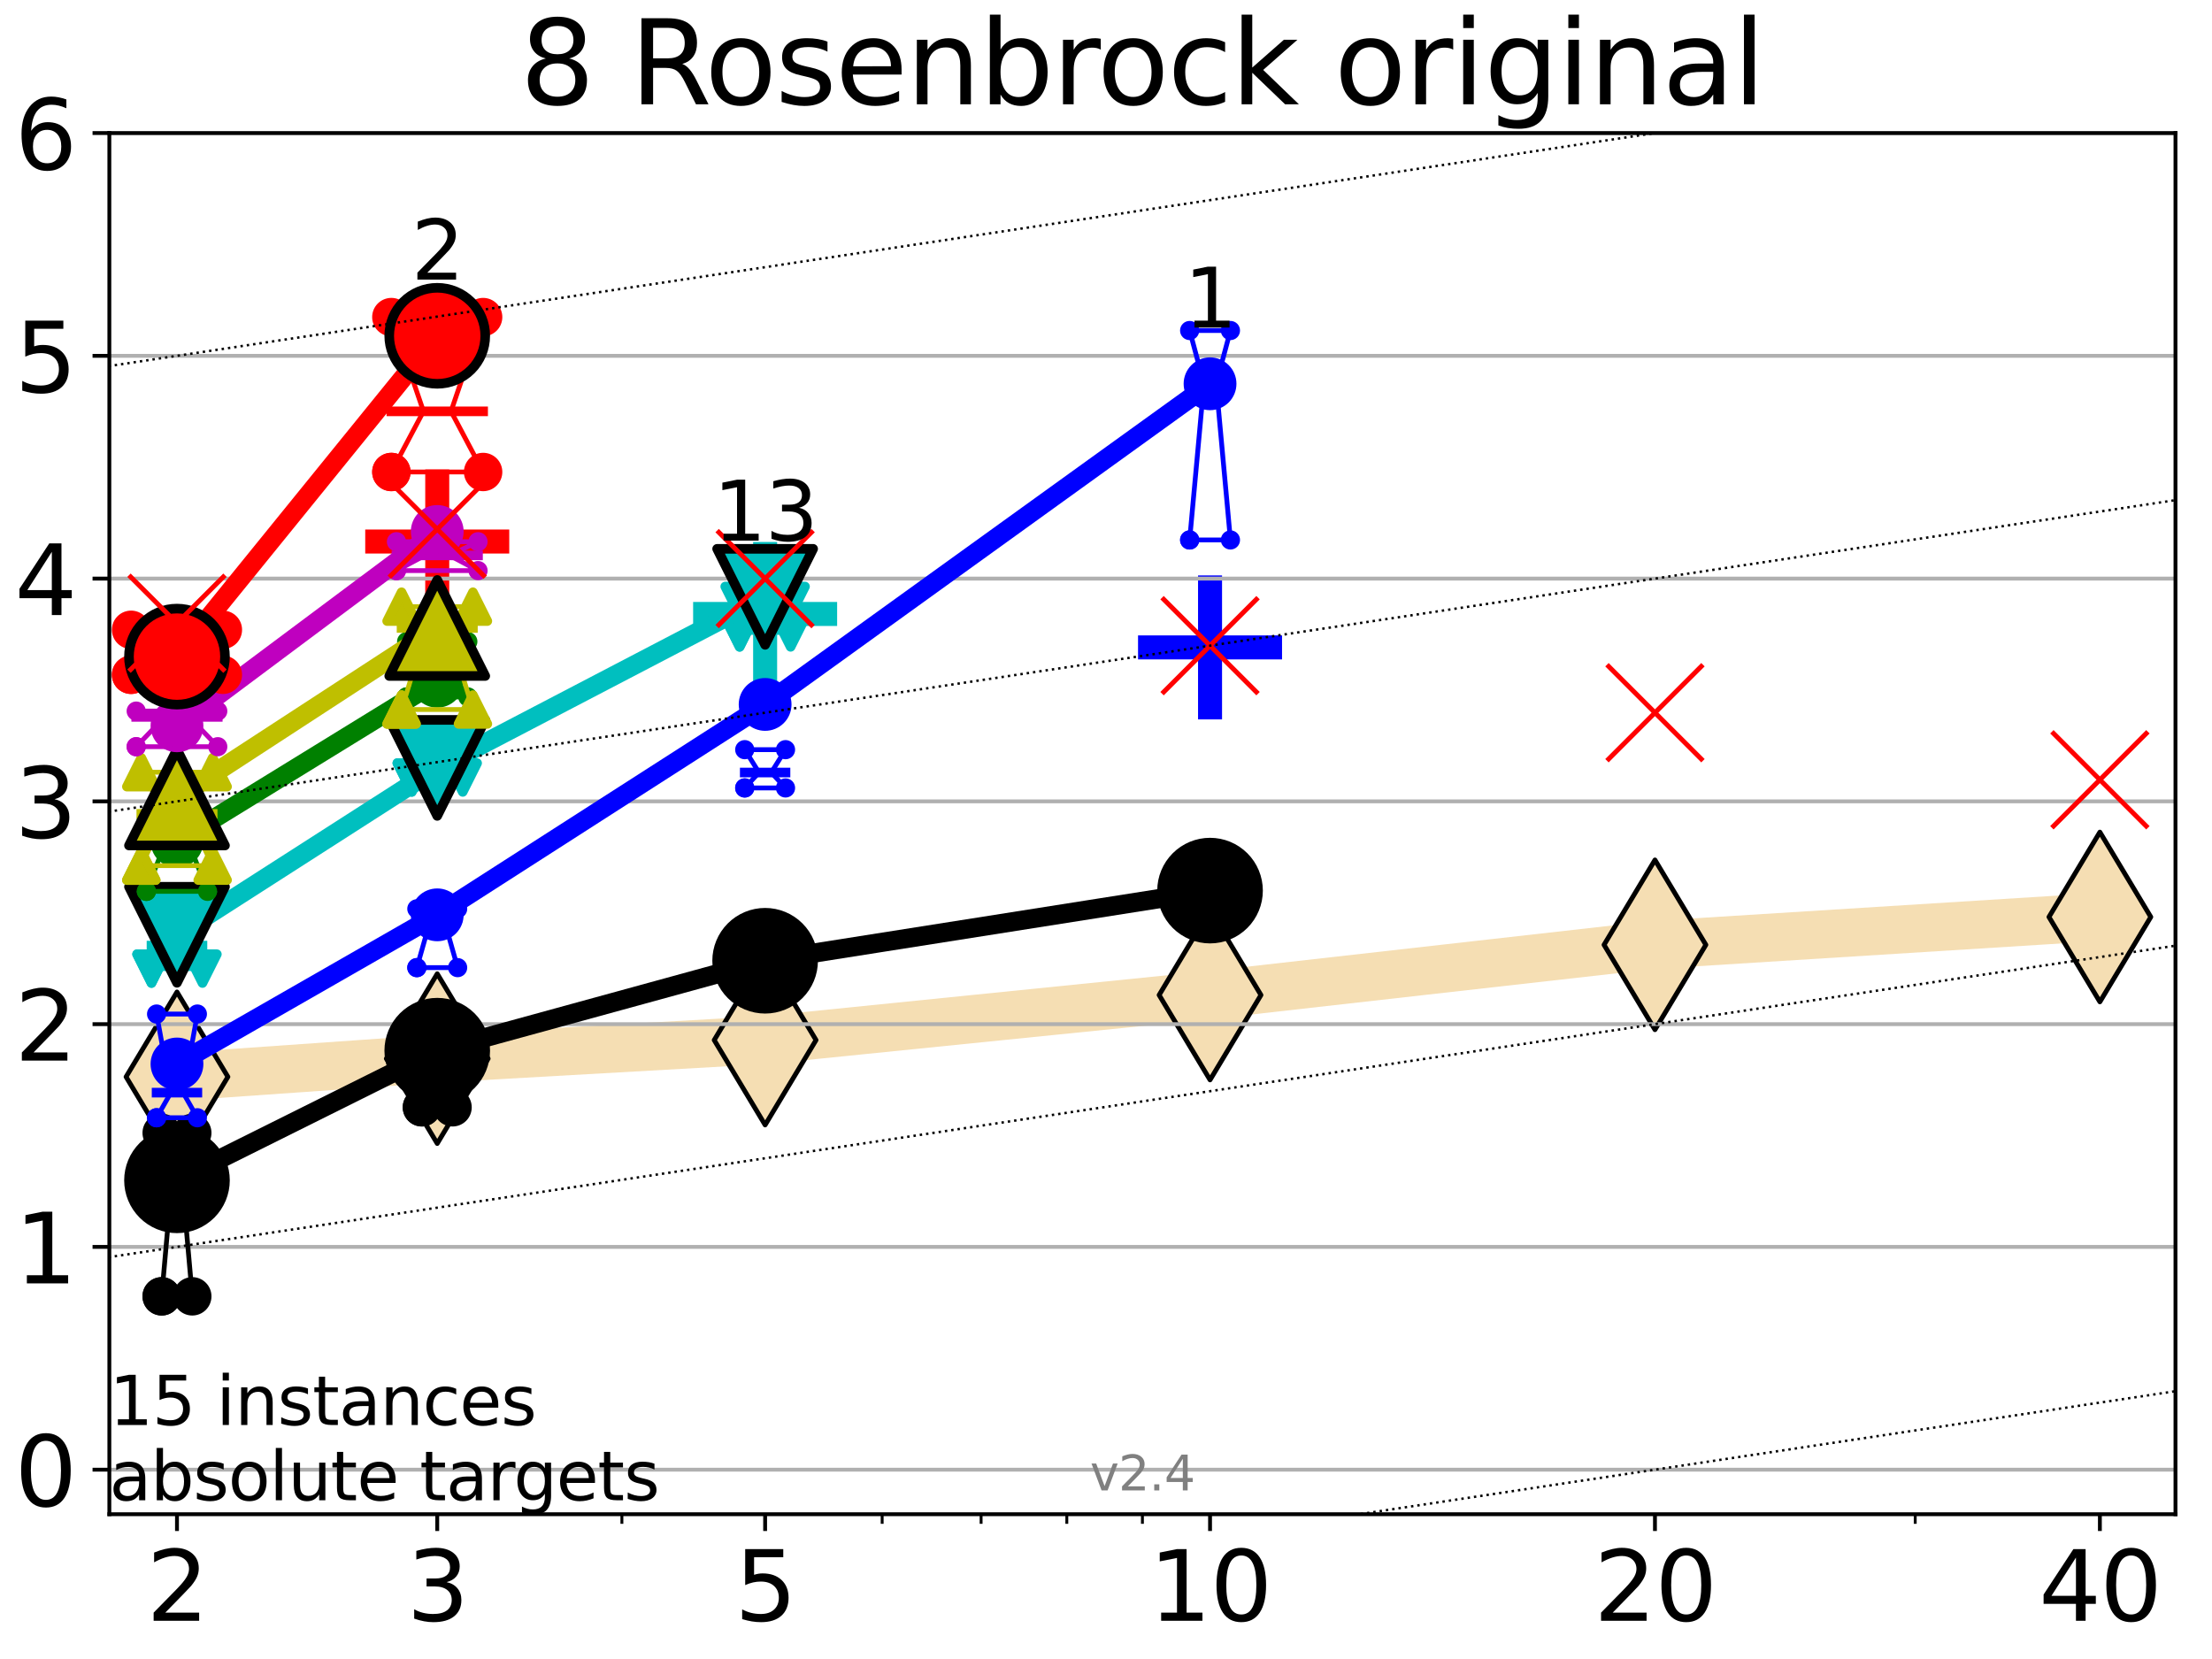 <?xml version="1.0" encoding="utf-8" standalone="no"?>
<!DOCTYPE svg PUBLIC "-//W3C//DTD SVG 1.1//EN"
  "http://www.w3.org/Graphics/SVG/1.1/DTD/svg11.dtd">
<svg height="345.6pt" version="1.1" viewBox="0 0 460.8 345.6" width="460.8pt" xmlns="http://www.w3.org/2000/svg" xmlns:xlink="http://www.w3.org/1999/xlink">
 <defs>
  <style type="text/css">*{stroke-linecap:butt;stroke-linejoin:round;}</style>
 </defs>
 <g id="figure_1">
  <g id="patch_1">
   <path d="M 0 345.6 
L 460.8 345.6 
L 460.8 0 
L 0 0 
z
" style="fill:#ffffff;"/>
  </g>
  <g id="axes_1">
   <g id="patch_2">
    <path d="M 22.78 315.44 
L 453.192 315.44 
L 453.192 27.72 
L 22.78 27.72 
z
" style="fill:#ffffff;"/>
   </g>
   <g id="line2d_1">
    <path clip-path="url(#pd2fb4a65fc)" d="M 36.868 224.324 
L 91.085 220.534 
L 159.39 216.669 
L 252.074 207.283 
L 344.758 196.824 
L 437.443 191.024 
" style="fill:none;stroke:#f5deb3;stroke-linecap:square;stroke-width:10;"/>
    <defs>
     <path d="M 0 17.678 
L 10.607 0 
L 0 -17.678 
L -10.607 0 
z
" id="mb822dbb77c" style="stroke:#000000;stroke-linejoin:miter;"/>
    </defs>
    <g clip-path="url(#pd2fb4a65fc)">
     <use style="fill:#f5deb3;stroke:#000000;stroke-linejoin:miter;" x="36.868" xlink:href="#mb822dbb77c" y="224.324"/>
     <use style="fill:#f5deb3;stroke:#000000;stroke-linejoin:miter;" x="91.085" xlink:href="#mb822dbb77c" y="220.534"/>
     <use style="fill:#f5deb3;stroke:#000000;stroke-linejoin:miter;" x="159.39" xlink:href="#mb822dbb77c" y="216.669"/>
     <use style="fill:#f5deb3;stroke:#000000;stroke-linejoin:miter;" x="252.074" xlink:href="#mb822dbb77c" y="207.283"/>
     <use style="fill:#f5deb3;stroke:#000000;stroke-linejoin:miter;" x="344.758" xlink:href="#mb822dbb77c" y="196.824"/>
     <use style="fill:#f5deb3;stroke:#000000;stroke-linejoin:miter;" x="437.443" xlink:href="#mb822dbb77c" y="191.024"/>
    </g>
   </g>
   <g id="line2d_2">
    <defs>
     <path d="M -15 0 
L 15 0 
M 0 15 
L 0 -15 
" id="md99da7f258" style="stroke:#00bfbf;stroke-width:5;"/>
    </defs>
    <g clip-path="url(#pd2fb4a65fc)">
     <use style="fill:#00bfbf;stroke:#00bfbf;stroke-width:5;" x="159.39" xlink:href="#md99da7f258" y="127.904"/>
    </g>
   </g>
   <g id="line2d_3">
    <defs>
     <path d="M -15 0 
L 15 0 
M 0 15 
L 0 -15 
" id="mfc3343f3e1" style="stroke:#0000ff;stroke-width:5;"/>
    </defs>
    <g clip-path="url(#pd2fb4a65fc)">
     <use style="fill:#0000ff;stroke:#0000ff;stroke-width:5;" x="252.074" xlink:href="#mfc3343f3e1" y="134.869"/>
    </g>
   </g>
   <g id="line2d_4">
    <defs>
     <path d="M -15 0 
L 15 0 
M 0 15 
L 0 -15 
" id="m22fe24ad8c" style="stroke:#ff0000;stroke-width:5;"/>
    </defs>
    <g clip-path="url(#pd2fb4a65fc)">
     <use style="fill:#ff0000;stroke:#ff0000;stroke-width:5;" x="91.085" xlink:href="#m22fe24ad8c" y="112.805"/>
    </g>
   </g>
   <g id="matplotlib.axis_1">
    <g id="xtick_1">
     <g id="line2d_5">
      <defs>
       <path d="M 0 0 
L 0 3.5 
" id="m2115344398" style="stroke:#000000;stroke-width:0.8;"/>
      </defs>
      <g>
       <use style="stroke:#000000;stroke-width:0.8;" x="36.868" xlink:href="#m2115344398" y="315.44"/>
      </g>
     </g>
     <g id="text_1">
      <!-- 2 -->
      <g transform="translate(30.506 337.637)scale(0.2 -0.2)">
       <defs>
        <path d="M 1228 531 
L 3431 531 
L 3431 0 
L 469 0 
L 469 531 
Q 828 903 1448 1529 
Q 2069 2156 2228 2338 
Q 2531 2678 2651 2914 
Q 2772 3150 2772 3378 
Q 2772 3750 2511 3984 
Q 2250 4219 1831 4219 
Q 1534 4219 1204 4116 
Q 875 4013 500 3803 
L 500 4441 
Q 881 4594 1212 4672 
Q 1544 4750 1819 4750 
Q 2544 4750 2975 4387 
Q 3406 4025 3406 3419 
Q 3406 3131 3298 2873 
Q 3191 2616 2906 2266 
Q 2828 2175 2409 1742 
Q 1991 1309 1228 531 
z
" id="DejaVuSans-32" transform="scale(0.016)"/>
       </defs>
       <use xlink:href="#DejaVuSans-32"/>
      </g>
     </g>
    </g>
    <g id="xtick_2">
     <g id="line2d_6">
      <g>
       <use style="stroke:#000000;stroke-width:0.8;" x="91.085" xlink:href="#m2115344398" y="315.44"/>
      </g>
     </g>
     <g id="text_2">
      <!-- 3 -->
      <g transform="translate(84.723 337.637)scale(0.2 -0.2)">
       <defs>
        <path d="M 2597 2516 
Q 3050 2419 3304 2112 
Q 3559 1806 3559 1356 
Q 3559 666 3084 287 
Q 2609 -91 1734 -91 
Q 1441 -91 1130 -33 
Q 819 25 488 141 
L 488 750 
Q 750 597 1062 519 
Q 1375 441 1716 441 
Q 2309 441 2620 675 
Q 2931 909 2931 1356 
Q 2931 1769 2642 2001 
Q 2353 2234 1838 2234 
L 1294 2234 
L 1294 2753 
L 1863 2753 
Q 2328 2753 2575 2939 
Q 2822 3125 2822 3475 
Q 2822 3834 2567 4026 
Q 2313 4219 1838 4219 
Q 1578 4219 1281 4162 
Q 984 4106 628 3988 
L 628 4550 
Q 988 4650 1302 4700 
Q 1616 4750 1894 4750 
Q 2613 4750 3031 4423 
Q 3450 4097 3450 3541 
Q 3450 3153 3228 2886 
Q 3006 2619 2597 2516 
z
" id="DejaVuSans-33" transform="scale(0.016)"/>
       </defs>
       <use xlink:href="#DejaVuSans-33"/>
      </g>
     </g>
    </g>
    <g id="xtick_3">
     <g id="line2d_7">
      <g>
       <use style="stroke:#000000;stroke-width:0.8;" x="159.39" xlink:href="#m2115344398" y="315.44"/>
      </g>
     </g>
     <g id="text_3">
      <!-- 5 -->
      <g transform="translate(153.028 337.637)scale(0.2 -0.2)">
       <defs>
        <path d="M 691 4666 
L 3169 4666 
L 3169 4134 
L 1269 4134 
L 1269 2991 
Q 1406 3038 1543 3061 
Q 1681 3084 1819 3084 
Q 2600 3084 3056 2656 
Q 3513 2228 3513 1497 
Q 3513 744 3044 326 
Q 2575 -91 1722 -91 
Q 1428 -91 1123 -41 
Q 819 9 494 109 
L 494 744 
Q 775 591 1075 516 
Q 1375 441 1709 441 
Q 2250 441 2565 725 
Q 2881 1009 2881 1497 
Q 2881 1984 2565 2268 
Q 2250 2553 1709 2553 
Q 1456 2553 1204 2497 
Q 953 2441 691 2322 
L 691 4666 
z
" id="DejaVuSans-35" transform="scale(0.016)"/>
       </defs>
       <use xlink:href="#DejaVuSans-35"/>
      </g>
     </g>
    </g>
    <g id="xtick_4">
     <g id="line2d_8">
      <g>
       <use style="stroke:#000000;stroke-width:0.8;" x="252.074" xlink:href="#m2115344398" y="315.44"/>
      </g>
     </g>
     <g id="text_4">
      <!-- 10 -->
      <g transform="translate(239.349 337.637)scale(0.2 -0.2)">
       <defs>
        <path d="M 794 531 
L 1825 531 
L 1825 4091 
L 703 3866 
L 703 4441 
L 1819 4666 
L 2450 4666 
L 2450 531 
L 3481 531 
L 3481 0 
L 794 0 
L 794 531 
z
" id="DejaVuSans-31" transform="scale(0.016)"/>
        <path d="M 2034 4250 
Q 1547 4250 1301 3770 
Q 1056 3291 1056 2328 
Q 1056 1369 1301 889 
Q 1547 409 2034 409 
Q 2525 409 2770 889 
Q 3016 1369 3016 2328 
Q 3016 3291 2770 3770 
Q 2525 4250 2034 4250 
z
M 2034 4750 
Q 2819 4750 3233 4129 
Q 3647 3509 3647 2328 
Q 3647 1150 3233 529 
Q 2819 -91 2034 -91 
Q 1250 -91 836 529 
Q 422 1150 422 2328 
Q 422 3509 836 4129 
Q 1250 4750 2034 4750 
z
" id="DejaVuSans-30" transform="scale(0.016)"/>
       </defs>
       <use xlink:href="#DejaVuSans-31"/>
       <use x="63.623" xlink:href="#DejaVuSans-30"/>
      </g>
     </g>
    </g>
    <g id="xtick_5">
     <g id="line2d_9">
      <g>
       <use style="stroke:#000000;stroke-width:0.8;" x="344.758" xlink:href="#m2115344398" y="315.44"/>
      </g>
     </g>
     <g id="text_5">
      <!-- 20 -->
      <g transform="translate(332.033 337.637)scale(0.2 -0.2)">
       <use xlink:href="#DejaVuSans-32"/>
       <use x="63.623" xlink:href="#DejaVuSans-30"/>
      </g>
     </g>
    </g>
    <g id="xtick_6">
     <g id="line2d_10">
      <g>
       <use style="stroke:#000000;stroke-width:0.8;" x="437.443" xlink:href="#m2115344398" y="315.44"/>
      </g>
     </g>
     <g id="text_6">
      <!-- 40 -->
      <g transform="translate(424.718 337.637)scale(0.2 -0.2)">
       <defs>
        <path d="M 2419 4116 
L 825 1625 
L 2419 1625 
L 2419 4116 
z
M 2253 4666 
L 3047 4666 
L 3047 1625 
L 3713 1625 
L 3713 1100 
L 3047 1100 
L 3047 0 
L 2419 0 
L 2419 1100 
L 313 1100 
L 313 1709 
L 2253 4666 
z
" id="DejaVuSans-34" transform="scale(0.016)"/>
       </defs>
       <use xlink:href="#DejaVuSans-34"/>
       <use x="63.623" xlink:href="#DejaVuSans-30"/>
      </g>
     </g>
    </g>
    <g id="xtick_7">
     <g id="line2d_11">
      <defs>
       <path d="M 0 0 
L 0 2 
" id="ma4e08acc2f" style="stroke:#000000;stroke-width:0.6;"/>
      </defs>
      <g>
       <use style="stroke:#000000;stroke-width:0.6;" x="129.552" xlink:href="#ma4e08acc2f" y="315.44"/>
      </g>
     </g>
    </g>
    <g id="xtick_8">
     <g id="line2d_12">
      <g>
       <use style="stroke:#000000;stroke-width:0.6;" x="183.769" xlink:href="#ma4e08acc2f" y="315.44"/>
      </g>
     </g>
    </g>
    <g id="xtick_9">
     <g id="line2d_13">
      <g>
       <use style="stroke:#000000;stroke-width:0.6;" x="204.381" xlink:href="#ma4e08acc2f" y="315.44"/>
      </g>
     </g>
    </g>
    <g id="xtick_10">
     <g id="line2d_14">
      <g>
       <use style="stroke:#000000;stroke-width:0.6;" x="222.237" xlink:href="#ma4e08acc2f" y="315.44"/>
      </g>
     </g>
    </g>
    <g id="xtick_11">
     <g id="line2d_15">
      <g>
       <use style="stroke:#000000;stroke-width:0.6;" x="237.986" xlink:href="#ma4e08acc2f" y="315.44"/>
      </g>
     </g>
    </g>
    <g id="xtick_12">
     <g id="line2d_16">
      <g>
       <use style="stroke:#000000;stroke-width:0.6;" x="398.975" xlink:href="#ma4e08acc2f" y="315.44"/>
      </g>
     </g>
    </g>
   </g>
   <g id="matplotlib.axis_2">
    <g id="ytick_1">
     <g id="line2d_17">
      <path clip-path="url(#pd2fb4a65fc)" d="M 22.78 306.159 
L 453.192 306.159 
" style="fill:none;stroke:#b0b0b0;stroke-linecap:square;stroke-width:0.8;"/>
     </g>
     <g id="line2d_18">
      <defs>
       <path d="M 0 0 
L -3.5 0 
" id="m150a3cc8c4" style="stroke:#000000;stroke-width:0.8;"/>
      </defs>
      <g>
       <use style="stroke:#000000;stroke-width:0.8;" x="22.78" xlink:href="#m150a3cc8c4" y="306.159"/>
      </g>
     </g>
     <g id="text_7">
      <!-- 0 -->
      <g transform="translate(3.055 313.757)scale(0.2 -0.2)">
       <use xlink:href="#DejaVuSans-30"/>
      </g>
     </g>
    </g>
    <g id="ytick_2">
     <g id="line2d_19">
      <path clip-path="url(#pd2fb4a65fc)" d="M 22.78 259.752 
L 453.192 259.752 
" style="fill:none;stroke:#b0b0b0;stroke-linecap:square;stroke-width:0.8;"/>
     </g>
     <g id="line2d_20">
      <g>
       <use style="stroke:#000000;stroke-width:0.8;" x="22.78" xlink:href="#m150a3cc8c4" y="259.752"/>
      </g>
     </g>
     <g id="text_8">
      <!-- 1 -->
      <g transform="translate(3.055 267.351)scale(0.2 -0.2)">
       <use xlink:href="#DejaVuSans-31"/>
      </g>
     </g>
    </g>
    <g id="ytick_3">
     <g id="line2d_21">
      <path clip-path="url(#pd2fb4a65fc)" d="M 22.78 213.346 
L 453.192 213.346 
" style="fill:none;stroke:#b0b0b0;stroke-linecap:square;stroke-width:0.8;"/>
     </g>
     <g id="line2d_22">
      <g>
       <use style="stroke:#000000;stroke-width:0.8;" x="22.78" xlink:href="#m150a3cc8c4" y="213.346"/>
      </g>
     </g>
     <g id="text_9">
      <!-- 2 -->
      <g transform="translate(3.055 220.944)scale(0.2 -0.2)">
       <use xlink:href="#DejaVuSans-32"/>
      </g>
     </g>
    </g>
    <g id="ytick_4">
     <g id="line2d_23">
      <path clip-path="url(#pd2fb4a65fc)" d="M 22.78 166.939 
L 453.192 166.939 
" style="fill:none;stroke:#b0b0b0;stroke-linecap:square;stroke-width:0.8;"/>
     </g>
     <g id="line2d_24">
      <g>
       <use style="stroke:#000000;stroke-width:0.8;" x="22.78" xlink:href="#m150a3cc8c4" y="166.939"/>
      </g>
     </g>
     <g id="text_10">
      <!-- 3 -->
      <g transform="translate(3.055 174.538)scale(0.2 -0.2)">
       <use xlink:href="#DejaVuSans-33"/>
      </g>
     </g>
    </g>
    <g id="ytick_5">
     <g id="line2d_25">
      <path clip-path="url(#pd2fb4a65fc)" d="M 22.78 120.533 
L 453.192 120.533 
" style="fill:none;stroke:#b0b0b0;stroke-linecap:square;stroke-width:0.8;"/>
     </g>
     <g id="line2d_26">
      <g>
       <use style="stroke:#000000;stroke-width:0.8;" x="22.78" xlink:href="#m150a3cc8c4" y="120.533"/>
      </g>
     </g>
     <g id="text_11">
      <!-- 4 -->
      <g transform="translate(3.055 128.131)scale(0.2 -0.2)">
       <use xlink:href="#DejaVuSans-34"/>
      </g>
     </g>
    </g>
    <g id="ytick_6">
     <g id="line2d_27">
      <path clip-path="url(#pd2fb4a65fc)" d="M 22.78 74.126 
L 453.192 74.126 
" style="fill:none;stroke:#b0b0b0;stroke-linecap:square;stroke-width:0.8;"/>
     </g>
     <g id="line2d_28">
      <g>
       <use style="stroke:#000000;stroke-width:0.8;" x="22.78" xlink:href="#m150a3cc8c4" y="74.126"/>
      </g>
     </g>
     <g id="text_12">
      <!-- 5 -->
      <g transform="translate(3.055 81.725)scale(0.2 -0.2)">
       <use xlink:href="#DejaVuSans-35"/>
      </g>
     </g>
    </g>
    <g id="ytick_7">
     <g id="line2d_29">
      <path clip-path="url(#pd2fb4a65fc)" d="M 22.78 27.72 
L 453.192 27.72 
" style="fill:none;stroke:#b0b0b0;stroke-linecap:square;stroke-width:0.8;"/>
     </g>
     <g id="line2d_30">
      <g>
       <use style="stroke:#000000;stroke-width:0.8;" x="22.78" xlink:href="#m150a3cc8c4" y="27.72"/>
      </g>
     </g>
     <g id="text_13">
      <!-- 6 -->
      <g transform="translate(3.055 35.318)scale(0.2 -0.2)">
       <defs>
        <path d="M 2113 2584 
Q 1688 2584 1439 2293 
Q 1191 2003 1191 1497 
Q 1191 994 1439 701 
Q 1688 409 2113 409 
Q 2538 409 2786 701 
Q 3034 994 3034 1497 
Q 3034 2003 2786 2293 
Q 2538 2584 2113 2584 
z
M 3366 4563 
L 3366 3988 
Q 3128 4100 2886 4159 
Q 2644 4219 2406 4219 
Q 1781 4219 1451 3797 
Q 1122 3375 1075 2522 
Q 1259 2794 1537 2939 
Q 1816 3084 2150 3084 
Q 2853 3084 3261 2657 
Q 3669 2231 3669 1497 
Q 3669 778 3244 343 
Q 2819 -91 2113 -91 
Q 1303 -91 875 529 
Q 447 1150 447 2328 
Q 447 3434 972 4092 
Q 1497 4750 2381 4750 
Q 2619 4750 2861 4703 
Q 3103 4656 3366 4563 
z
" id="DejaVuSans-36" transform="scale(0.016)"/>
       </defs>
       <use xlink:href="#DejaVuSans-36"/>
      </g>
     </g>
    </g>
   </g>
   <g id="line2d_31">
    <path clip-path="url(#pd2fb4a65fc)" d="M 33.682 270.047 
L 35.912 244.799 
L 33.682 235.998 
L 40.054 235.998 
L 37.824 244.799 
L 40.054 270.047 
L 33.682 270.047 
" style="fill:none;stroke:#000000;stroke-linecap:square;"/>
   </g>
   <g id="line2d_32">
    <path clip-path="url(#pd2fb4a65fc)" d="M 33.682 270.047 
L 40.054 270.047 
L 40.054 235.998 
L 33.682 235.998 
L 33.682 270.047 
" style="fill:none;"/>
    <defs>
     <path d="M 0 3 
C 0.796 3 1.559 2.684 2.121 2.121 
C 2.684 1.559 3 0.796 3 0 
C 3 -0.796 2.684 -1.559 2.121 -2.121 
C 1.559 -2.684 0.796 -3 0 -3 
C -0.796 -3 -1.559 -2.684 -2.121 -2.121 
C -2.684 -1.559 -3 -0.796 -3 0 
C -3 0.796 -2.684 1.559 -2.121 2.121 
C -1.559 2.684 -0.796 3 0 3 
z
" id="m7c1fa0bf30" style="stroke:#000000;stroke-width:2;"/>
    </defs>
    <g clip-path="url(#pd2fb4a65fc)">
     <use style="stroke:#000000;stroke-width:2;" x="33.682" xlink:href="#m7c1fa0bf30" y="270.047"/>
     <use style="stroke:#000000;stroke-width:2;" x="40.054" xlink:href="#m7c1fa0bf30" y="270.047"/>
     <use style="stroke:#000000;stroke-width:2;" x="40.054" xlink:href="#m7c1fa0bf30" y="235.998"/>
     <use style="stroke:#000000;stroke-width:2;" x="33.682" xlink:href="#m7c1fa0bf30" y="235.998"/>
     <use style="stroke:#000000;stroke-width:2;" x="33.682" xlink:href="#m7c1fa0bf30" y="270.047"/>
    </g>
   </g>
   <g id="line2d_33">
    <path clip-path="url(#pd2fb4a65fc)" d="M 33.682 244.799 
L 40.054 244.799 
" style="fill:none;stroke:#000000;stroke-linecap:square;stroke-width:2;"/>
   </g>
   <g id="line2d_34">
    <path clip-path="url(#pd2fb4a65fc)" d="M 87.899 230.67 
L 90.129 221.317 
L 87.899 215.469 
L 94.271 215.469 
L 92.041 221.317 
L 94.271 230.67 
L 87.899 230.67 
" style="fill:none;stroke:#000000;stroke-linecap:square;"/>
   </g>
   <g id="line2d_35">
    <path clip-path="url(#pd2fb4a65fc)" d="M 87.899 230.67 
L 94.271 230.67 
L 94.271 215.469 
L 87.899 215.469 
L 87.899 230.67 
" style="fill:none;"/>
    <g clip-path="url(#pd2fb4a65fc)">
     <use style="stroke:#000000;stroke-width:2;" x="87.899" xlink:href="#m7c1fa0bf30" y="230.67"/>
     <use style="stroke:#000000;stroke-width:2;" x="94.271" xlink:href="#m7c1fa0bf30" y="230.67"/>
     <use style="stroke:#000000;stroke-width:2;" x="94.271" xlink:href="#m7c1fa0bf30" y="215.469"/>
     <use style="stroke:#000000;stroke-width:2;" x="87.899" xlink:href="#m7c1fa0bf30" y="215.469"/>
     <use style="stroke:#000000;stroke-width:2;" x="87.899" xlink:href="#m7c1fa0bf30" y="230.67"/>
    </g>
   </g>
   <g id="line2d_36">
    <path clip-path="url(#pd2fb4a65fc)" d="M 87.899 221.317 
L 94.271 221.317 
" style="fill:none;stroke:#000000;stroke-linecap:square;stroke-width:2;"/>
   </g>
   <g id="line2d_37">
    <path clip-path="url(#pd2fb4a65fc)" d="M 156.204 206.109 
L 158.434 201.068 
L 156.204 195.385 
L 162.576 195.385 
L 160.346 201.068 
L 162.576 206.109 
L 156.204 206.109 
" style="fill:none;stroke:#000000;stroke-linecap:square;"/>
   </g>
   <g id="line2d_38">
    <path clip-path="url(#pd2fb4a65fc)" d="M 156.204 206.109 
L 162.576 206.109 
L 162.576 195.385 
L 156.204 195.385 
L 156.204 206.109 
" style="fill:none;"/>
    <g clip-path="url(#pd2fb4a65fc)">
     <use style="stroke:#000000;stroke-width:2;" x="156.204" xlink:href="#m7c1fa0bf30" y="206.109"/>
     <use style="stroke:#000000;stroke-width:2;" x="162.576" xlink:href="#m7c1fa0bf30" y="206.109"/>
     <use style="stroke:#000000;stroke-width:2;" x="162.576" xlink:href="#m7c1fa0bf30" y="195.385"/>
     <use style="stroke:#000000;stroke-width:2;" x="156.204" xlink:href="#m7c1fa0bf30" y="195.385"/>
     <use style="stroke:#000000;stroke-width:2;" x="156.204" xlink:href="#m7c1fa0bf30" y="206.109"/>
    </g>
   </g>
   <g id="line2d_39">
    <path clip-path="url(#pd2fb4a65fc)" d="M 156.204 201.068 
L 162.576 201.068 
" style="fill:none;stroke:#000000;stroke-linecap:square;stroke-width:2;"/>
   </g>
   <g id="line2d_40">
    <path clip-path="url(#pd2fb4a65fc)" d="M 248.888 188.487 
L 251.118 185.366 
L 248.888 183.968 
L 255.26 183.968 
L 253.03 185.366 
L 255.26 188.487 
L 248.888 188.487 
" style="fill:none;stroke:#000000;stroke-linecap:square;"/>
   </g>
   <g id="line2d_41">
    <path clip-path="url(#pd2fb4a65fc)" d="M 248.888 188.487 
L 255.26 188.487 
L 255.26 183.968 
L 248.888 183.968 
L 248.888 188.487 
" style="fill:none;"/>
    <g clip-path="url(#pd2fb4a65fc)">
     <use style="stroke:#000000;stroke-width:2;" x="248.888" xlink:href="#m7c1fa0bf30" y="188.487"/>
     <use style="stroke:#000000;stroke-width:2;" x="255.26" xlink:href="#m7c1fa0bf30" y="188.487"/>
     <use style="stroke:#000000;stroke-width:2;" x="255.26" xlink:href="#m7c1fa0bf30" y="183.968"/>
     <use style="stroke:#000000;stroke-width:2;" x="248.888" xlink:href="#m7c1fa0bf30" y="183.968"/>
     <use style="stroke:#000000;stroke-width:2;" x="248.888" xlink:href="#m7c1fa0bf30" y="188.487"/>
    </g>
   </g>
   <g id="line2d_42">
    <path clip-path="url(#pd2fb4a65fc)" d="M 248.888 185.366 
L 255.26 185.366 
" style="fill:none;stroke:#000000;stroke-linecap:square;stroke-width:2;"/>
   </g>
   <g id="line2d_43">
    <path clip-path="url(#pd2fb4a65fc)" d="M 36.868 245.884 
L 91.085 218.877 
" style="fill:none;stroke:#000000;stroke-linecap:square;stroke-width:4;"/>
   </g>
   <g id="line2d_44">
    <path clip-path="url(#pd2fb4a65fc)" d="M 91.085 218.877 
L 159.39 200.142 
" style="fill:none;stroke:#000000;stroke-linecap:square;stroke-width:4;"/>
   </g>
   <g id="line2d_45">
    <path clip-path="url(#pd2fb4a65fc)" d="M 159.39 200.142 
L 252.074 185.53 
" style="fill:none;stroke:#000000;stroke-linecap:square;stroke-width:4;"/>
   </g>
   <g id="line2d_46">
    <path clip-path="url(#pd2fb4a65fc)" d="M 36.868 245.884 
L 91.085 218.877 
L 159.39 200.142 
L 252.074 185.53 
" style="fill:none;"/>
    <defs>
     <path d="M 0 10 
C 2.652 10 5.196 8.946 7.071 7.071 
C 8.946 5.196 10 2.652 10 0 
C 10 -2.652 8.946 -5.196 7.071 -7.071 
C 5.196 -8.946 2.652 -10 0 -10 
C -2.652 -10 -5.196 -8.946 -7.071 -7.071 
C -8.946 -5.196 -10 -2.652 -10 0 
C -10 2.652 -8.946 5.196 -7.071 7.071 
C -5.196 8.946 -2.652 10 0 10 
z
" id="m03f095b883" style="stroke:#000000;stroke-width:2;"/>
    </defs>
    <g clip-path="url(#pd2fb4a65fc)">
     <use style="stroke:#000000;stroke-width:2;" x="36.868" xlink:href="#m03f095b883" y="245.884"/>
     <use style="stroke:#000000;stroke-width:2;" x="91.085" xlink:href="#m03f095b883" y="218.877"/>
     <use style="stroke:#000000;stroke-width:2;" x="159.39" xlink:href="#m03f095b883" y="200.142"/>
     <use style="stroke:#000000;stroke-width:2;" x="252.074" xlink:href="#m03f095b883" y="185.53"/>
    </g>
   </g>
   <g id="line2d_47">
    <path clip-path="url(#pd2fb4a65fc)" d="M 32.62 232.847 
L 35.594 227.62 
L 32.62 211.243 
L 41.116 211.243 
L 38.143 227.62 
L 41.116 232.847 
L 32.62 232.847 
" style="fill:none;stroke:#0000ff;stroke-linecap:square;"/>
   </g>
   <g id="line2d_48">
    <path clip-path="url(#pd2fb4a65fc)" d="M 32.62 232.847 
L 41.116 232.847 
L 41.116 211.243 
L 32.62 211.243 
L 32.62 232.847 
" style="fill:none;"/>
    <defs>
     <path d="M 0 1.5 
C 0.398 1.5 0.779 1.342 1.061 1.061 
C 1.342 0.779 1.5 0.398 1.5 0 
C 1.5 -0.398 1.342 -0.779 1.061 -1.061 
C 0.779 -1.342 0.398 -1.5 0 -1.5 
C -0.398 -1.5 -0.779 -1.342 -1.061 -1.061 
C -1.342 -0.779 -1.5 -0.398 -1.5 0 
C -1.5 0.398 -1.342 0.779 -1.061 1.061 
C -0.779 1.342 -0.398 1.5 0 1.5 
z
" id="m085031ffe8" style="stroke:#0000ff;"/>
    </defs>
    <g clip-path="url(#pd2fb4a65fc)">
     <use style="fill:#0000ff;stroke:#0000ff;" x="32.62" xlink:href="#m085031ffe8" y="232.847"/>
     <use style="fill:#0000ff;stroke:#0000ff;" x="41.116" xlink:href="#m085031ffe8" y="232.847"/>
     <use style="fill:#0000ff;stroke:#0000ff;" x="41.116" xlink:href="#m085031ffe8" y="211.243"/>
     <use style="fill:#0000ff;stroke:#0000ff;" x="32.62" xlink:href="#m085031ffe8" y="211.243"/>
     <use style="fill:#0000ff;stroke:#0000ff;" x="32.62" xlink:href="#m085031ffe8" y="232.847"/>
    </g>
   </g>
   <g id="line2d_49">
    <path clip-path="url(#pd2fb4a65fc)" d="M 32.62 227.62 
L 41.116 227.62 
" style="fill:none;stroke:#0000ff;stroke-linecap:square;stroke-width:2;"/>
   </g>
   <g id="line2d_50">
    <path clip-path="url(#pd2fb4a65fc)" d="M 86.837 201.574 
L 89.811 191.104 
L 86.837 189.324 
L 95.333 189.324 
L 92.359 191.104 
L 95.333 201.574 
L 86.837 201.574 
" style="fill:none;stroke:#0000ff;stroke-linecap:square;"/>
   </g>
   <g id="line2d_51">
    <path clip-path="url(#pd2fb4a65fc)" d="M 86.837 201.574 
L 95.333 201.574 
L 95.333 189.324 
L 86.837 189.324 
L 86.837 201.574 
" style="fill:none;"/>
    <g clip-path="url(#pd2fb4a65fc)">
     <use style="fill:#0000ff;stroke:#0000ff;" x="86.837" xlink:href="#m085031ffe8" y="201.574"/>
     <use style="fill:#0000ff;stroke:#0000ff;" x="95.333" xlink:href="#m085031ffe8" y="201.574"/>
     <use style="fill:#0000ff;stroke:#0000ff;" x="95.333" xlink:href="#m085031ffe8" y="189.324"/>
     <use style="fill:#0000ff;stroke:#0000ff;" x="86.837" xlink:href="#m085031ffe8" y="189.324"/>
     <use style="fill:#0000ff;stroke:#0000ff;" x="86.837" xlink:href="#m085031ffe8" y="201.574"/>
    </g>
   </g>
   <g id="line2d_52">
    <path clip-path="url(#pd2fb4a65fc)" d="M 86.837 191.104 
L 95.333 191.104 
" style="fill:none;stroke:#0000ff;stroke-linecap:square;stroke-width:2;"/>
   </g>
   <g id="line2d_53">
    <path clip-path="url(#pd2fb4a65fc)" d="M 155.142 164.144 
L 158.116 160.931 
L 155.142 156.169 
L 163.638 156.169 
L 160.665 160.931 
L 163.638 164.144 
L 155.142 164.144 
" style="fill:none;stroke:#0000ff;stroke-linecap:square;"/>
   </g>
   <g id="line2d_54">
    <path clip-path="url(#pd2fb4a65fc)" d="M 155.142 164.144 
L 163.638 164.144 
L 163.638 156.169 
L 155.142 156.169 
L 155.142 164.144 
" style="fill:none;"/>
    <g clip-path="url(#pd2fb4a65fc)">
     <use style="fill:#0000ff;stroke:#0000ff;" x="155.142" xlink:href="#m085031ffe8" y="164.144"/>
     <use style="fill:#0000ff;stroke:#0000ff;" x="163.638" xlink:href="#m085031ffe8" y="164.144"/>
     <use style="fill:#0000ff;stroke:#0000ff;" x="163.638" xlink:href="#m085031ffe8" y="156.169"/>
     <use style="fill:#0000ff;stroke:#0000ff;" x="155.142" xlink:href="#m085031ffe8" y="156.169"/>
     <use style="fill:#0000ff;stroke:#0000ff;" x="155.142" xlink:href="#m085031ffe8" y="164.144"/>
    </g>
   </g>
   <g id="line2d_55">
    <path clip-path="url(#pd2fb4a65fc)" d="M 155.142 160.931 
L 163.638 160.931 
" style="fill:none;stroke:#0000ff;stroke-linecap:square;stroke-width:2;"/>
   </g>
   <g id="line2d_56">
    <path clip-path="url(#pd2fb4a65fc)" d="M 247.826 112.482 
L 250.8 79.949 
L 247.826 68.853 
L 256.322 68.853 
L 253.349 79.949 
L 256.322 112.482 
L 247.826 112.482 
" style="fill:none;stroke:#0000ff;stroke-linecap:square;"/>
   </g>
   <g id="line2d_57">
    <path clip-path="url(#pd2fb4a65fc)" d="M 247.826 112.482 
L 256.322 112.482 
L 256.322 68.853 
L 247.826 68.853 
L 247.826 112.482 
" style="fill:none;"/>
    <g clip-path="url(#pd2fb4a65fc)">
     <use style="fill:#0000ff;stroke:#0000ff;" x="247.826" xlink:href="#m085031ffe8" y="112.482"/>
     <use style="fill:#0000ff;stroke:#0000ff;" x="256.322" xlink:href="#m085031ffe8" y="112.482"/>
     <use style="fill:#0000ff;stroke:#0000ff;" x="256.322" xlink:href="#m085031ffe8" y="68.853"/>
     <use style="fill:#0000ff;stroke:#0000ff;" x="247.826" xlink:href="#m085031ffe8" y="68.853"/>
     <use style="fill:#0000ff;stroke:#0000ff;" x="247.826" xlink:href="#m085031ffe8" y="112.482"/>
    </g>
   </g>
   <g id="line2d_58">
    <path clip-path="url(#pd2fb4a65fc)" d="M 247.826 79.949 
L 256.322 79.949 
" style="fill:none;stroke:#0000ff;stroke-linecap:square;stroke-width:2;"/>
   </g>
   <g id="line2d_59">
    <path clip-path="url(#pd2fb4a65fc)" d="M 36.868 221.649 
L 91.085 190.578 
" style="fill:none;stroke:#0000ff;stroke-linecap:square;stroke-width:4;"/>
   </g>
   <g id="line2d_60">
    <path clip-path="url(#pd2fb4a65fc)" d="M 91.085 190.578 
L 159.39 146.745 
" style="fill:none;stroke:#0000ff;stroke-linecap:square;stroke-width:4;"/>
   </g>
   <g id="line2d_61">
    <path clip-path="url(#pd2fb4a65fc)" d="M 159.39 146.745 
L 252.074 79.949 
" style="fill:none;stroke:#0000ff;stroke-linecap:square;stroke-width:4;"/>
   </g>
   <g id="line2d_62">
    <path clip-path="url(#pd2fb4a65fc)" d="M 36.868 221.649 
L 91.085 190.578 
L 159.39 146.745 
L 252.074 79.949 
" style="fill:none;"/>
    <defs>
     <path d="M 0 5 
C 1.326 5 2.598 4.473 3.536 3.536 
C 4.473 2.598 5 1.326 5 0 
C 5 -1.326 4.473 -2.598 3.536 -3.536 
C 2.598 -4.473 1.326 -5 0 -5 
C -1.326 -5 -2.598 -4.473 -3.536 -3.536 
C -4.473 -2.598 -5 -1.326 -5 0 
C -5 1.326 -4.473 2.598 -3.536 3.536 
C -2.598 4.473 -1.326 5 0 5 
z
" id="m9ff2bf4a79" style="stroke:#0000ff;"/>
    </defs>
    <g clip-path="url(#pd2fb4a65fc)">
     <use style="fill:#0000ff;stroke:#0000ff;" x="36.868" xlink:href="#m9ff2bf4a79" y="221.649"/>
     <use style="fill:#0000ff;stroke:#0000ff;" x="91.085" xlink:href="#m9ff2bf4a79" y="190.578"/>
     <use style="fill:#0000ff;stroke:#0000ff;" x="159.39" xlink:href="#m9ff2bf4a79" y="146.745"/>
     <use style="fill:#0000ff;stroke:#0000ff;" x="252.074" xlink:href="#m9ff2bf4a79" y="79.949"/>
    </g>
   </g>
   <g id="line2d_63">
    <path clip-path="url(#pd2fb4a65fc)" d="M 31.558 201.781 
L 35.275 196.98 
L 31.558 190.576 
L 42.178 190.576 
L 38.461 196.98 
L 42.178 201.781 
L 31.558 201.781 
" style="fill:none;stroke:#00bfbf;stroke-linecap:square;"/>
   </g>
   <g id="line2d_64">
    <path clip-path="url(#pd2fb4a65fc)" d="M 31.558 201.781 
L 42.178 201.781 
L 42.178 190.576 
L 31.558 190.576 
L 31.558 201.781 
" style="fill:none;"/>
    <defs>
     <path d="M -0 3 
L 3 -3 
L -3 -3 
z
" id="m5df6742566" style="stroke:#00bfbf;stroke-linejoin:miter;stroke-width:2;"/>
    </defs>
    <g clip-path="url(#pd2fb4a65fc)">
     <use style="fill:#00bfbf;stroke:#00bfbf;stroke-linejoin:miter;stroke-width:2;" x="31.558" xlink:href="#m5df6742566" y="201.781"/>
     <use style="fill:#00bfbf;stroke:#00bfbf;stroke-linejoin:miter;stroke-width:2;" x="42.178" xlink:href="#m5df6742566" y="201.781"/>
     <use style="fill:#00bfbf;stroke:#00bfbf;stroke-linejoin:miter;stroke-width:2;" x="42.178" xlink:href="#m5df6742566" y="190.576"/>
     <use style="fill:#00bfbf;stroke:#00bfbf;stroke-linejoin:miter;stroke-width:2;" x="31.558" xlink:href="#m5df6742566" y="190.576"/>
     <use style="fill:#00bfbf;stroke:#00bfbf;stroke-linejoin:miter;stroke-width:2;" x="31.558" xlink:href="#m5df6742566" y="201.781"/>
    </g>
   </g>
   <g id="line2d_65">
    <path clip-path="url(#pd2fb4a65fc)" d="M 31.558 196.98 
L 42.178 196.98 
" style="fill:none;stroke:#00bfbf;stroke-linecap:square;stroke-width:2;"/>
   </g>
   <g id="line2d_66">
    <path clip-path="url(#pd2fb4a65fc)" d="M 85.775 161.969 
L 89.492 159.004 
L 85.775 156.099 
L 96.395 156.099 
L 92.678 159.004 
L 96.395 161.969 
L 85.775 161.969 
" style="fill:none;stroke:#00bfbf;stroke-linecap:square;"/>
   </g>
   <g id="line2d_67">
    <path clip-path="url(#pd2fb4a65fc)" d="M 85.775 161.969 
L 96.395 161.969 
L 96.395 156.099 
L 85.775 156.099 
L 85.775 161.969 
" style="fill:none;"/>
    <g clip-path="url(#pd2fb4a65fc)">
     <use style="fill:#00bfbf;stroke:#00bfbf;stroke-linejoin:miter;stroke-width:2;" x="85.775" xlink:href="#m5df6742566" y="161.969"/>
     <use style="fill:#00bfbf;stroke:#00bfbf;stroke-linejoin:miter;stroke-width:2;" x="96.395" xlink:href="#m5df6742566" y="161.969"/>
     <use style="fill:#00bfbf;stroke:#00bfbf;stroke-linejoin:miter;stroke-width:2;" x="96.395" xlink:href="#m5df6742566" y="156.099"/>
     <use style="fill:#00bfbf;stroke:#00bfbf;stroke-linejoin:miter;stroke-width:2;" x="85.775" xlink:href="#m5df6742566" y="156.099"/>
     <use style="fill:#00bfbf;stroke:#00bfbf;stroke-linejoin:miter;stroke-width:2;" x="85.775" xlink:href="#m5df6742566" y="161.969"/>
    </g>
   </g>
   <g id="line2d_68">
    <path clip-path="url(#pd2fb4a65fc)" d="M 85.775 159.004 
L 96.395 159.004 
" style="fill:none;stroke:#00bfbf;stroke-linecap:square;stroke-width:2;"/>
   </g>
   <g id="line2d_69">
    <path clip-path="url(#pd2fb4a65fc)" d="M 154.08 131.748 
L 157.797 128.172 
L 154.08 125.187 
L 164.7 125.187 
L 160.983 128.172 
L 164.7 131.748 
L 154.08 131.748 
" style="fill:none;stroke:#00bfbf;stroke-linecap:square;"/>
   </g>
   <g id="line2d_70">
    <path clip-path="url(#pd2fb4a65fc)" d="M 154.08 131.748 
L 164.7 131.748 
L 164.7 125.187 
L 154.08 125.187 
L 154.08 131.748 
" style="fill:none;"/>
    <g clip-path="url(#pd2fb4a65fc)">
     <use style="fill:#00bfbf;stroke:#00bfbf;stroke-linejoin:miter;stroke-width:2;" x="154.08" xlink:href="#m5df6742566" y="131.748"/>
     <use style="fill:#00bfbf;stroke:#00bfbf;stroke-linejoin:miter;stroke-width:2;" x="164.7" xlink:href="#m5df6742566" y="131.748"/>
     <use style="fill:#00bfbf;stroke:#00bfbf;stroke-linejoin:miter;stroke-width:2;" x="164.7" xlink:href="#m5df6742566" y="125.187"/>
     <use style="fill:#00bfbf;stroke:#00bfbf;stroke-linejoin:miter;stroke-width:2;" x="154.08" xlink:href="#m5df6742566" y="125.187"/>
     <use style="fill:#00bfbf;stroke:#00bfbf;stroke-linejoin:miter;stroke-width:2;" x="154.08" xlink:href="#m5df6742566" y="131.748"/>
    </g>
   </g>
   <g id="line2d_71">
    <path clip-path="url(#pd2fb4a65fc)" d="M 154.08 128.172 
L 164.7 128.172 
" style="fill:none;stroke:#00bfbf;stroke-linecap:square;stroke-width:2;"/>
   </g>
   <g id="line2d_72">
    <path clip-path="url(#pd2fb4a65fc)" d="M 36.868 194.734 
L 91.085 159.966 
" style="fill:none;stroke:#00bfbf;stroke-linecap:square;stroke-width:4;"/>
   </g>
   <g id="line2d_73">
    <path clip-path="url(#pd2fb4a65fc)" d="M 91.085 159.966 
L 159.39 124.33 
" style="fill:none;stroke:#00bfbf;stroke-linecap:square;stroke-width:4;"/>
   </g>
   <g id="line2d_74">
    <path clip-path="url(#pd2fb4a65fc)" d="M 36.868 194.734 
L 91.085 159.966 
L 159.39 124.33 
" style="fill:none;"/>
    <defs>
     <path d="M -0 10 
L 10 -10 
L -10 -10 
z
" id="mc3fa81cacf" style="stroke:#000000;stroke-linejoin:miter;stroke-width:2;"/>
    </defs>
    <g clip-path="url(#pd2fb4a65fc)">
     <use style="fill:#00bfbf;stroke:#000000;stroke-linejoin:miter;stroke-width:2;" x="36.868" xlink:href="#mc3fa81cacf" y="194.734"/>
     <use style="fill:#00bfbf;stroke:#000000;stroke-linejoin:miter;stroke-width:2;" x="91.085" xlink:href="#mc3fa81cacf" y="159.966"/>
     <use style="fill:#00bfbf;stroke:#000000;stroke-linejoin:miter;stroke-width:2;" x="159.39" xlink:href="#mc3fa81cacf" y="124.33"/>
    </g>
   </g>
   <g id="line2d_75">
    <path clip-path="url(#pd2fb4a65fc)" d="M 30.496 185.685 
L 34.957 174.207 
L 30.496 170.683 
L 43.24 170.683 
L 38.78 174.207 
L 43.24 185.685 
L 30.496 185.685 
" style="fill:none;stroke:#008000;stroke-linecap:square;"/>
   </g>
   <g id="line2d_76">
    <path clip-path="url(#pd2fb4a65fc)" d="M 30.496 185.685 
L 43.24 185.685 
L 43.24 170.683 
L 30.496 170.683 
L 30.496 185.685 
" style="fill:none;"/>
    <defs>
     <path d="M 0 1.5 
C 0.398 1.5 0.779 1.342 1.061 1.061 
C 1.342 0.779 1.5 0.398 1.5 0 
C 1.5 -0.398 1.342 -0.779 1.061 -1.061 
C 0.779 -1.342 0.398 -1.5 0 -1.5 
C -0.398 -1.5 -0.779 -1.342 -1.061 -1.061 
C -1.342 -0.779 -1.5 -0.398 -1.5 0 
C -1.5 0.398 -1.342 0.779 -1.061 1.061 
C -0.779 1.342 -0.398 1.5 0 1.5 
z
" id="m5baa52a3e5" style="stroke:#008000;"/>
    </defs>
    <g clip-path="url(#pd2fb4a65fc)">
     <use style="fill:#008000;stroke:#008000;" x="30.496" xlink:href="#m5baa52a3e5" y="185.685"/>
     <use style="fill:#008000;stroke:#008000;" x="43.24" xlink:href="#m5baa52a3e5" y="185.685"/>
     <use style="fill:#008000;stroke:#008000;" x="43.24" xlink:href="#m5baa52a3e5" y="170.683"/>
     <use style="fill:#008000;stroke:#008000;" x="30.496" xlink:href="#m5baa52a3e5" y="170.683"/>
     <use style="fill:#008000;stroke:#008000;" x="30.496" xlink:href="#m5baa52a3e5" y="185.685"/>
    </g>
   </g>
   <g id="line2d_77">
    <path clip-path="url(#pd2fb4a65fc)" d="M 30.496 174.207 
L 43.24 174.207 
" style="fill:none;stroke:#008000;stroke-linecap:square;stroke-width:2;"/>
   </g>
   <g id="line2d_78">
    <path clip-path="url(#pd2fb4a65fc)" d="M 84.713 145.184 
L 89.173 138.602 
L 84.713 133.644 
L 97.457 133.644 
L 92.997 138.602 
L 97.457 145.184 
L 84.713 145.184 
" style="fill:none;stroke:#008000;stroke-linecap:square;"/>
   </g>
   <g id="line2d_79">
    <path clip-path="url(#pd2fb4a65fc)" d="M 84.713 145.184 
L 97.457 145.184 
L 97.457 133.644 
L 84.713 133.644 
L 84.713 145.184 
" style="fill:none;"/>
    <g clip-path="url(#pd2fb4a65fc)">
     <use style="fill:#008000;stroke:#008000;" x="84.713" xlink:href="#m5baa52a3e5" y="145.184"/>
     <use style="fill:#008000;stroke:#008000;" x="97.457" xlink:href="#m5baa52a3e5" y="145.184"/>
     <use style="fill:#008000;stroke:#008000;" x="97.457" xlink:href="#m5baa52a3e5" y="133.644"/>
     <use style="fill:#008000;stroke:#008000;" x="84.713" xlink:href="#m5baa52a3e5" y="133.644"/>
     <use style="fill:#008000;stroke:#008000;" x="84.713" xlink:href="#m5baa52a3e5" y="145.184"/>
    </g>
   </g>
   <g id="line2d_80">
    <path clip-path="url(#pd2fb4a65fc)" d="M 84.713 138.602 
L 97.457 138.602 
" style="fill:none;stroke:#008000;stroke-linecap:square;stroke-width:2;"/>
   </g>
   <g id="line2d_81">
    <path clip-path="url(#pd2fb4a65fc)" d="M 36.868 175.261 
L 91.085 141.916 
" style="fill:none;stroke:#008000;stroke-linecap:square;stroke-width:4;"/>
   </g>
   <g id="line2d_82">
    <path clip-path="url(#pd2fb4a65fc)" d="M 36.868 175.261 
L 91.085 141.916 
" style="fill:none;"/>
    <defs>
     <path d="M 0 5 
C 1.326 5 2.598 4.473 3.536 3.536 
C 4.473 2.598 5 1.326 5 0 
C 5 -1.326 4.473 -2.598 3.536 -3.536 
C 2.598 -4.473 1.326 -5 0 -5 
C -1.326 -5 -2.598 -4.473 -3.536 -3.536 
C -4.473 -2.598 -5 -1.326 -5 0 
C -5 1.326 -4.473 2.598 -3.536 3.536 
C -2.598 4.473 -1.326 5 0 5 
z
" id="mb15b4fe86a" style="stroke:#008000;"/>
    </defs>
    <g clip-path="url(#pd2fb4a65fc)">
     <use style="fill:#008000;stroke:#008000;" x="36.868" xlink:href="#mb15b4fe86a" y="175.261"/>
     <use style="fill:#008000;stroke:#008000;" x="91.085" xlink:href="#mb15b4fe86a" y="141.916"/>
    </g>
   </g>
   <g id="line2d_83">
    <path clip-path="url(#pd2fb4a65fc)" d="M 29.434 180.333 
L 34.638 169.544 
L 29.434 160.869 
L 44.303 160.869 
L 39.099 169.544 
L 44.303 180.333 
L 29.434 180.333 
" style="fill:none;stroke:#bfbf00;stroke-linecap:square;"/>
   </g>
   <g id="line2d_84">
    <path clip-path="url(#pd2fb4a65fc)" d="M 29.434 180.333 
L 44.303 180.333 
L 44.303 160.869 
L 29.434 160.869 
L 29.434 180.333 
" style="fill:none;"/>
    <defs>
     <path d="M 0 -3 
L -3 3 
L 3 3 
z
" id="m183136b682" style="stroke:#bfbf00;stroke-linejoin:miter;stroke-width:2;"/>
    </defs>
    <g clip-path="url(#pd2fb4a65fc)">
     <use style="fill:#bfbf00;stroke:#bfbf00;stroke-linejoin:miter;stroke-width:2;" x="29.434" xlink:href="#m183136b682" y="180.333"/>
     <use style="fill:#bfbf00;stroke:#bfbf00;stroke-linejoin:miter;stroke-width:2;" x="44.303" xlink:href="#m183136b682" y="180.333"/>
     <use style="fill:#bfbf00;stroke:#bfbf00;stroke-linejoin:miter;stroke-width:2;" x="44.303" xlink:href="#m183136b682" y="160.869"/>
     <use style="fill:#bfbf00;stroke:#bfbf00;stroke-linejoin:miter;stroke-width:2;" x="29.434" xlink:href="#m183136b682" y="160.869"/>
     <use style="fill:#bfbf00;stroke:#bfbf00;stroke-linejoin:miter;stroke-width:2;" x="29.434" xlink:href="#m183136b682" y="180.333"/>
    </g>
   </g>
   <g id="line2d_85">
    <path clip-path="url(#pd2fb4a65fc)" d="M 29.434 169.544 
L 44.303 169.544 
" style="fill:none;stroke:#bfbf00;stroke-linecap:square;stroke-width:2;"/>
   </g>
   <g id="line2d_86">
    <path clip-path="url(#pd2fb4a65fc)" d="M 83.651 147.804 
L 88.855 130.809 
L 83.651 126.378 
L 98.519 126.378 
L 93.315 130.809 
L 98.519 147.804 
L 83.651 147.804 
" style="fill:none;stroke:#bfbf00;stroke-linecap:square;"/>
   </g>
   <g id="line2d_87">
    <path clip-path="url(#pd2fb4a65fc)" d="M 83.651 147.804 
L 98.519 147.804 
L 98.519 126.378 
L 83.651 126.378 
L 83.651 147.804 
" style="fill:none;"/>
    <g clip-path="url(#pd2fb4a65fc)">
     <use style="fill:#bfbf00;stroke:#bfbf00;stroke-linejoin:miter;stroke-width:2;" x="83.651" xlink:href="#m183136b682" y="147.804"/>
     <use style="fill:#bfbf00;stroke:#bfbf00;stroke-linejoin:miter;stroke-width:2;" x="98.519" xlink:href="#m183136b682" y="147.804"/>
     <use style="fill:#bfbf00;stroke:#bfbf00;stroke-linejoin:miter;stroke-width:2;" x="98.519" xlink:href="#m183136b682" y="126.378"/>
     <use style="fill:#bfbf00;stroke:#bfbf00;stroke-linejoin:miter;stroke-width:2;" x="83.651" xlink:href="#m183136b682" y="126.378"/>
     <use style="fill:#bfbf00;stroke:#bfbf00;stroke-linejoin:miter;stroke-width:2;" x="83.651" xlink:href="#m183136b682" y="147.804"/>
    </g>
   </g>
   <g id="line2d_88">
    <path clip-path="url(#pd2fb4a65fc)" d="M 83.651 130.809 
L 98.519 130.809 
" style="fill:none;stroke:#bfbf00;stroke-linecap:square;stroke-width:2;"/>
   </g>
   <g id="line2d_89">
    <path clip-path="url(#pd2fb4a65fc)" d="M 36.868 166.128 
L 91.085 130.816 
" style="fill:none;stroke:#bfbf00;stroke-linecap:square;stroke-width:4;"/>
   </g>
   <g id="line2d_90">
    <path clip-path="url(#pd2fb4a65fc)" d="M 36.868 166.128 
L 91.085 130.816 
" style="fill:none;"/>
    <defs>
     <path d="M 0 -10 
L -10 10 
L 10 10 
z
" id="m4652754c25" style="stroke:#000000;stroke-linejoin:miter;stroke-width:2;"/>
    </defs>
    <g clip-path="url(#pd2fb4a65fc)">
     <use style="fill:#bfbf00;stroke:#000000;stroke-linejoin:miter;stroke-width:2;" x="36.868" xlink:href="#m4652754c25" y="166.128"/>
     <use style="fill:#bfbf00;stroke:#000000;stroke-linejoin:miter;stroke-width:2;" x="91.085" xlink:href="#m4652754c25" y="130.816"/>
    </g>
   </g>
   <g id="line2d_91">
    <path clip-path="url(#pd2fb4a65fc)" d="M 28.372 155.552 
L 34.319 149.343 
L 28.372 148.133 
L 45.365 148.133 
L 39.417 149.343 
L 45.365 155.552 
L 28.372 155.552 
" style="fill:none;stroke:#bf00bf;stroke-linecap:square;"/>
   </g>
   <g id="line2d_92">
    <path clip-path="url(#pd2fb4a65fc)" d="M 28.372 155.552 
L 45.365 155.552 
L 45.365 148.133 
L 28.372 148.133 
L 28.372 155.552 
" style="fill:none;"/>
    <defs>
     <path d="M 0 1.5 
C 0.398 1.5 0.779 1.342 1.061 1.061 
C 1.342 0.779 1.5 0.398 1.5 0 
C 1.5 -0.398 1.342 -0.779 1.061 -1.061 
C 0.779 -1.342 0.398 -1.5 0 -1.5 
C -0.398 -1.5 -0.779 -1.342 -1.061 -1.061 
C -1.342 -0.779 -1.5 -0.398 -1.5 0 
C -1.5 0.398 -1.342 0.779 -1.061 1.061 
C -0.779 1.342 -0.398 1.5 0 1.5 
z
" id="m391eca9b5c" style="stroke:#bf00bf;"/>
    </defs>
    <g clip-path="url(#pd2fb4a65fc)">
     <use style="fill:#bf00bf;stroke:#bf00bf;" x="28.372" xlink:href="#m391eca9b5c" y="155.552"/>
     <use style="fill:#bf00bf;stroke:#bf00bf;" x="45.365" xlink:href="#m391eca9b5c" y="155.552"/>
     <use style="fill:#bf00bf;stroke:#bf00bf;" x="45.365" xlink:href="#m391eca9b5c" y="148.133"/>
     <use style="fill:#bf00bf;stroke:#bf00bf;" x="28.372" xlink:href="#m391eca9b5c" y="148.133"/>
     <use style="fill:#bf00bf;stroke:#bf00bf;" x="28.372" xlink:href="#m391eca9b5c" y="155.552"/>
    </g>
   </g>
   <g id="line2d_93">
    <path clip-path="url(#pd2fb4a65fc)" d="M 28.372 149.343 
L 45.365 149.343 
" style="fill:none;stroke:#bf00bf;stroke-linecap:square;stroke-width:2;"/>
   </g>
   <g id="line2d_94">
    <path clip-path="url(#pd2fb4a65fc)" d="M 82.589 118.864 
L 88.536 115.705 
L 82.589 112.85 
L 99.581 112.85 
L 93.634 115.705 
L 99.581 118.864 
L 82.589 118.864 
" style="fill:none;stroke:#bf00bf;stroke-linecap:square;"/>
   </g>
   <g id="line2d_95">
    <path clip-path="url(#pd2fb4a65fc)" d="M 82.589 118.864 
L 99.581 118.864 
L 99.581 112.85 
L 82.589 112.85 
L 82.589 118.864 
" style="fill:none;"/>
    <g clip-path="url(#pd2fb4a65fc)">
     <use style="fill:#bf00bf;stroke:#bf00bf;" x="82.589" xlink:href="#m391eca9b5c" y="118.864"/>
     <use style="fill:#bf00bf;stroke:#bf00bf;" x="99.581" xlink:href="#m391eca9b5c" y="118.864"/>
     <use style="fill:#bf00bf;stroke:#bf00bf;" x="99.581" xlink:href="#m391eca9b5c" y="112.85"/>
     <use style="fill:#bf00bf;stroke:#bf00bf;" x="82.589" xlink:href="#m391eca9b5c" y="112.85"/>
     <use style="fill:#bf00bf;stroke:#bf00bf;" x="82.589" xlink:href="#m391eca9b5c" y="118.864"/>
    </g>
   </g>
   <g id="line2d_96">
    <path clip-path="url(#pd2fb4a65fc)" d="M 82.589 115.705 
L 99.581 115.705 
" style="fill:none;stroke:#bf00bf;stroke-linecap:square;stroke-width:2;"/>
   </g>
   <g id="line2d_97">
    <path clip-path="url(#pd2fb4a65fc)" d="M 36.868 151.2 
L 91.085 110.715 
" style="fill:none;stroke:#bf00bf;stroke-linecap:square;stroke-width:4;"/>
   </g>
   <g id="line2d_98">
    <path clip-path="url(#pd2fb4a65fc)" d="M 36.868 151.2 
L 91.085 110.715 
" style="fill:none;"/>
    <defs>
     <path d="M 0 5 
C 1.326 5 2.598 4.473 3.536 3.536 
C 4.473 2.598 5 1.326 5 0 
C 5 -1.326 4.473 -2.598 3.536 -3.536 
C 2.598 -4.473 1.326 -5 0 -5 
C -1.326 -5 -2.598 -4.473 -3.536 -3.536 
C -4.473 -2.598 -5 -1.326 -5 0 
C -5 1.326 -4.473 2.598 -3.536 3.536 
C -2.598 4.473 -1.326 5 0 5 
z
" id="md47b929019" style="stroke:#bf00bf;"/>
    </defs>
    <g clip-path="url(#pd2fb4a65fc)">
     <use style="fill:#bf00bf;stroke:#bf00bf;" x="36.868" xlink:href="#md47b929019" y="151.2"/>
     <use style="fill:#bf00bf;stroke:#bf00bf;" x="91.085" xlink:href="#md47b929019" y="110.715"/>
    </g>
   </g>
   <g id="line2d_99">
    <path clip-path="url(#pd2fb4a65fc)" d="M 27.31 140.571 
L 34.001 136.812 
L 27.31 131.198 
L 46.427 131.198 
L 39.736 136.812 
L 46.427 140.571 
L 27.31 140.571 
" style="fill:none;stroke:#ff0000;stroke-linecap:square;"/>
   </g>
   <g id="line2d_100">
    <path clip-path="url(#pd2fb4a65fc)" d="M 27.31 140.571 
L 46.427 140.571 
L 46.427 131.198 
L 27.31 131.198 
L 27.31 140.571 
" style="fill:none;"/>
    <defs>
     <path d="M 0 3 
C 0.796 3 1.559 2.684 2.121 2.121 
C 2.684 1.559 3 0.796 3 0 
C 3 -0.796 2.684 -1.559 2.121 -2.121 
C 1.559 -2.684 0.796 -3 0 -3 
C -0.796 -3 -1.559 -2.684 -2.121 -2.121 
C -2.684 -1.559 -3 -0.796 -3 0 
C -3 0.796 -2.684 1.559 -2.121 2.121 
C -1.559 2.684 -0.796 3 0 3 
z
" id="mc20d105c49" style="stroke:#ff0000;stroke-width:2;"/>
    </defs>
    <g clip-path="url(#pd2fb4a65fc)">
     <use style="fill:#ff0000;stroke:#ff0000;stroke-width:2;" x="27.31" xlink:href="#mc20d105c49" y="140.571"/>
     <use style="fill:#ff0000;stroke:#ff0000;stroke-width:2;" x="46.427" xlink:href="#mc20d105c49" y="140.571"/>
     <use style="fill:#ff0000;stroke:#ff0000;stroke-width:2;" x="46.427" xlink:href="#mc20d105c49" y="131.198"/>
     <use style="fill:#ff0000;stroke:#ff0000;stroke-width:2;" x="27.31" xlink:href="#mc20d105c49" y="131.198"/>
     <use style="fill:#ff0000;stroke:#ff0000;stroke-width:2;" x="27.31" xlink:href="#mc20d105c49" y="140.571"/>
    </g>
   </g>
   <g id="line2d_101">
    <path clip-path="url(#pd2fb4a65fc)" d="M 27.31 136.812 
L 46.427 136.812 
" style="fill:none;stroke:#ff0000;stroke-linecap:square;stroke-width:2;"/>
   </g>
   <g id="line2d_102">
    <path clip-path="url(#pd2fb4a65fc)" d="M 81.527 98.325 
L 88.218 85.69 
L 81.527 66.056 
L 100.643 66.056 
L 93.953 85.69 
L 100.643 98.325 
L 81.527 98.325 
" style="fill:none;stroke:#ff0000;stroke-linecap:square;"/>
   </g>
   <g id="line2d_103">
    <path clip-path="url(#pd2fb4a65fc)" d="M 81.527 98.325 
L 100.643 98.325 
L 100.643 66.056 
L 81.527 66.056 
L 81.527 98.325 
" style="fill:none;"/>
    <g clip-path="url(#pd2fb4a65fc)">
     <use style="fill:#ff0000;stroke:#ff0000;stroke-width:2;" x="81.527" xlink:href="#mc20d105c49" y="98.325"/>
     <use style="fill:#ff0000;stroke:#ff0000;stroke-width:2;" x="100.643" xlink:href="#mc20d105c49" y="98.325"/>
     <use style="fill:#ff0000;stroke:#ff0000;stroke-width:2;" x="100.643" xlink:href="#mc20d105c49" y="66.056"/>
     <use style="fill:#ff0000;stroke:#ff0000;stroke-width:2;" x="81.527" xlink:href="#mc20d105c49" y="66.056"/>
     <use style="fill:#ff0000;stroke:#ff0000;stroke-width:2;" x="81.527" xlink:href="#mc20d105c49" y="98.325"/>
    </g>
   </g>
   <g id="line2d_104">
    <path clip-path="url(#pd2fb4a65fc)" d="M 81.527 85.69 
L 100.643 85.69 
" style="fill:none;stroke:#ff0000;stroke-linecap:square;stroke-width:2;"/>
   </g>
   <g id="line2d_105">
    <path clip-path="url(#pd2fb4a65fc)" d="M 36.868 136.784 
L 91.085 69.953 
" style="fill:none;stroke:#ff0000;stroke-linecap:square;stroke-width:4;"/>
   </g>
   <g id="line2d_106">
    <path clip-path="url(#pd2fb4a65fc)" d="M 36.868 136.784 
L 91.085 69.953 
" style="fill:none;"/>
    <defs>
     <path d="M 0 10 
C 2.652 10 5.196 8.946 7.071 7.071 
C 8.946 5.196 10 2.652 10 0 
C 10 -2.652 8.946 -5.196 7.071 -7.071 
C 5.196 -8.946 2.652 -10 0 -10 
C -2.652 -10 -5.196 -8.946 -7.071 -7.071 
C -8.946 -5.196 -10 -2.652 -10 0 
C -10 2.652 -8.946 5.196 -7.071 7.071 
C -5.196 8.946 -2.652 10 0 10 
z
" id="m318c425b05" style="stroke:#000000;stroke-width:2;"/>
    </defs>
    <g clip-path="url(#pd2fb4a65fc)">
     <use style="fill:#ff0000;stroke:#000000;stroke-width:2;" x="36.868" xlink:href="#m318c425b05" y="136.784"/>
     <use style="fill:#ff0000;stroke:#000000;stroke-width:2;" x="91.085" xlink:href="#m318c425b05" y="69.953"/>
    </g>
   </g>
   <g id="line2d_107"/>
   <g id="line2d_108"/>
   <g id="line2d_109"/>
   <g id="line2d_110"/>
   <g id="line2d_111"/>
   <g id="line2d_112"/>
   <g id="line2d_113"/>
   <g id="line2d_114">
    <defs>
     <path d="M -10 10 
L 10 -10 
M -10 -10 
L 10 10 
" id="m590d9dff4e" style="stroke:#ff0000;"/>
    </defs>
    <g clip-path="url(#pd2fb4a65fc)">
     <use style="fill:#ff0000;stroke:#ff0000;" x="36.868" xlink:href="#m590d9dff4e" y="129.827"/>
     <use style="fill:#ff0000;stroke:#ff0000;" x="91.085" xlink:href="#m590d9dff4e" y="110.238"/>
     <use style="fill:#ff0000;stroke:#ff0000;" x="159.39" xlink:href="#m590d9dff4e" y="120.533"/>
     <use style="fill:#ff0000;stroke:#ff0000;" x="252.074" xlink:href="#m590d9dff4e" y="134.503"/>
     <use style="fill:#ff0000;stroke:#ff0000;" x="344.758" xlink:href="#m590d9dff4e" y="148.472"/>
     <use style="fill:#ff0000;stroke:#ff0000;" x="437.443" xlink:href="#m590d9dff4e" y="162.442"/>
    </g>
   </g>
   <g id="line2d_115">
    <path clip-path="url(#pd2fb4a65fc)" d="M 76.445 346.6 
L 461.8 288.518 
" style="fill:none;stroke:#000000;stroke-dasharray:0.5,0.825;stroke-dashoffset:0;stroke-width:0.5;"/>
   </g>
   <g id="line2d_116">
    <path clip-path="url(#pd2fb4a65fc)" d="M -1 265.46 
L 461.8 195.705 
" style="fill:none;stroke:#000000;stroke-dasharray:0.5,0.825;stroke-dashoffset:0;stroke-width:0.5;"/>
   </g>
   <g id="line2d_117">
    <path clip-path="url(#pd2fb4a65fc)" d="M -1 172.647 
L 461.8 102.892 
" style="fill:none;stroke:#000000;stroke-dasharray:0.5,0.825;stroke-dashoffset:0;stroke-width:0.5;"/>
   </g>
   <g id="line2d_118">
    <path clip-path="url(#pd2fb4a65fc)" d="M -1 79.834 
L 461.8 10.079 
" style="fill:none;stroke:#000000;stroke-dasharray:0.5,0.825;stroke-dashoffset:0;stroke-width:0.5;"/>
   </g>
   <g id="line2d_119">
    <path clip-path="url(#pd2fb4a65fc)" style="fill:none;stroke:#000000;stroke-dasharray:0.5,0.825;stroke-dashoffset:0;stroke-width:0.5;"/>
   </g>
   <g id="patch_3">
    <path d="M 22.78 315.44 
L 22.78 27.72 
" style="fill:none;stroke:#000000;stroke-linecap:square;stroke-linejoin:miter;stroke-width:0.8;"/>
   </g>
   <g id="patch_4">
    <path d="M 453.192 315.44 
L 453.192 27.72 
" style="fill:none;stroke:#000000;stroke-linecap:square;stroke-linejoin:miter;stroke-width:0.8;"/>
   </g>
   <g id="patch_5">
    <path d="M 22.78 315.44 
L 453.192 315.44 
" style="fill:none;stroke:#000000;stroke-linecap:square;stroke-linejoin:miter;stroke-width:0.8;"/>
   </g>
   <g id="patch_6">
    <path d="M 22.78 27.72 
L 453.192 27.72 
" style="fill:none;stroke:#000000;stroke-linecap:square;stroke-linejoin:miter;stroke-width:0.8;"/>
   </g>
   <g id="text_14">
    <!-- 13 -->
    <g transform="translate(148.574 112.623)scale(0.17 -0.17)">
     <use xlink:href="#DejaVuSans-31"/>
     <use x="63.623" xlink:href="#DejaVuSans-33"/>
    </g>
   </g>
   <g id="text_15">
    <!-- 1 -->
    <g transform="translate(246.666 68.241)scale(0.17 -0.17)">
     <use xlink:href="#DejaVuSans-31"/>
    </g>
   </g>
   <g id="text_16">
    <!-- 2 -->
    <g transform="translate(85.677 58.246)scale(0.17 -0.17)">
     <use xlink:href="#DejaVuSans-32"/>
    </g>
   </g>
   <g id="text_17">
    <!-- 15 instances -->
    <g transform="translate(22.78 296.851)scale(0.14 -0.14)">
     <defs>
      <path id="DejaVuSans-20" transform="scale(0.016)"/>
      <path d="M 603 3500 
L 1178 3500 
L 1178 0 
L 603 0 
L 603 3500 
z
M 603 4863 
L 1178 4863 
L 1178 4134 
L 603 4134 
L 603 4863 
z
" id="DejaVuSans-69" transform="scale(0.016)"/>
      <path d="M 3513 2113 
L 3513 0 
L 2938 0 
L 2938 2094 
Q 2938 2591 2744 2837 
Q 2550 3084 2163 3084 
Q 1697 3084 1428 2787 
Q 1159 2491 1159 1978 
L 1159 0 
L 581 0 
L 581 3500 
L 1159 3500 
L 1159 2956 
Q 1366 3272 1645 3428 
Q 1925 3584 2291 3584 
Q 2894 3584 3203 3211 
Q 3513 2838 3513 2113 
z
" id="DejaVuSans-6e" transform="scale(0.016)"/>
      <path d="M 2834 3397 
L 2834 2853 
Q 2591 2978 2328 3040 
Q 2066 3103 1784 3103 
Q 1356 3103 1142 2972 
Q 928 2841 928 2578 
Q 928 2378 1081 2264 
Q 1234 2150 1697 2047 
L 1894 2003 
Q 2506 1872 2764 1633 
Q 3022 1394 3022 966 
Q 3022 478 2636 193 
Q 2250 -91 1575 -91 
Q 1294 -91 989 -36 
Q 684 19 347 128 
L 347 722 
Q 666 556 975 473 
Q 1284 391 1588 391 
Q 1994 391 2212 530 
Q 2431 669 2431 922 
Q 2431 1156 2273 1281 
Q 2116 1406 1581 1522 
L 1381 1569 
Q 847 1681 609 1914 
Q 372 2147 372 2553 
Q 372 3047 722 3315 
Q 1072 3584 1716 3584 
Q 2034 3584 2315 3537 
Q 2597 3491 2834 3397 
z
" id="DejaVuSans-73" transform="scale(0.016)"/>
      <path d="M 1172 4494 
L 1172 3500 
L 2356 3500 
L 2356 3053 
L 1172 3053 
L 1172 1153 
Q 1172 725 1289 603 
Q 1406 481 1766 481 
L 2356 481 
L 2356 0 
L 1766 0 
Q 1100 0 847 248 
Q 594 497 594 1153 
L 594 3053 
L 172 3053 
L 172 3500 
L 594 3500 
L 594 4494 
L 1172 4494 
z
" id="DejaVuSans-74" transform="scale(0.016)"/>
      <path d="M 2194 1759 
Q 1497 1759 1228 1600 
Q 959 1441 959 1056 
Q 959 750 1161 570 
Q 1363 391 1709 391 
Q 2188 391 2477 730 
Q 2766 1069 2766 1631 
L 2766 1759 
L 2194 1759 
z
M 3341 1997 
L 3341 0 
L 2766 0 
L 2766 531 
Q 2569 213 2275 61 
Q 1981 -91 1556 -91 
Q 1019 -91 701 211 
Q 384 513 384 1019 
Q 384 1609 779 1909 
Q 1175 2209 1959 2209 
L 2766 2209 
L 2766 2266 
Q 2766 2663 2505 2880 
Q 2244 3097 1772 3097 
Q 1472 3097 1187 3025 
Q 903 2953 641 2809 
L 641 3341 
Q 956 3463 1253 3523 
Q 1550 3584 1831 3584 
Q 2591 3584 2966 3190 
Q 3341 2797 3341 1997 
z
" id="DejaVuSans-61" transform="scale(0.016)"/>
      <path d="M 3122 3366 
L 3122 2828 
Q 2878 2963 2633 3030 
Q 2388 3097 2138 3097 
Q 1578 3097 1268 2742 
Q 959 2388 959 1747 
Q 959 1106 1268 751 
Q 1578 397 2138 397 
Q 2388 397 2633 464 
Q 2878 531 3122 666 
L 3122 134 
Q 2881 22 2623 -34 
Q 2366 -91 2075 -91 
Q 1284 -91 818 406 
Q 353 903 353 1747 
Q 353 2603 823 3093 
Q 1294 3584 2113 3584 
Q 2378 3584 2631 3529 
Q 2884 3475 3122 3366 
z
" id="DejaVuSans-63" transform="scale(0.016)"/>
      <path d="M 3597 1894 
L 3597 1613 
L 953 1613 
Q 991 1019 1311 708 
Q 1631 397 2203 397 
Q 2534 397 2845 478 
Q 3156 559 3463 722 
L 3463 178 
Q 3153 47 2828 -22 
Q 2503 -91 2169 -91 
Q 1331 -91 842 396 
Q 353 884 353 1716 
Q 353 2575 817 3079 
Q 1281 3584 2069 3584 
Q 2775 3584 3186 3129 
Q 3597 2675 3597 1894 
z
M 3022 2063 
Q 3016 2534 2758 2815 
Q 2500 3097 2075 3097 
Q 1594 3097 1305 2825 
Q 1016 2553 972 2059 
L 3022 2063 
z
" id="DejaVuSans-65" transform="scale(0.016)"/>
     </defs>
     <use xlink:href="#DejaVuSans-31"/>
     <use x="63.623" xlink:href="#DejaVuSans-35"/>
     <use x="127.246" xlink:href="#DejaVuSans-20"/>
     <use x="159.033" xlink:href="#DejaVuSans-69"/>
     <use x="186.816" xlink:href="#DejaVuSans-6e"/>
     <use x="250.195" xlink:href="#DejaVuSans-73"/>
     <use x="302.295" xlink:href="#DejaVuSans-74"/>
     <use x="341.504" xlink:href="#DejaVuSans-61"/>
     <use x="402.783" xlink:href="#DejaVuSans-6e"/>
     <use x="466.162" xlink:href="#DejaVuSans-63"/>
     <use x="521.143" xlink:href="#DejaVuSans-65"/>
     <use x="582.666" xlink:href="#DejaVuSans-73"/>
    </g>
    <!-- absolute targets -->
    <g transform="translate(22.78 312.528)scale(0.14 -0.14)">
     <defs>
      <path d="M 3116 1747 
Q 3116 2381 2855 2742 
Q 2594 3103 2138 3103 
Q 1681 3103 1420 2742 
Q 1159 2381 1159 1747 
Q 1159 1113 1420 752 
Q 1681 391 2138 391 
Q 2594 391 2855 752 
Q 3116 1113 3116 1747 
z
M 1159 2969 
Q 1341 3281 1617 3432 
Q 1894 3584 2278 3584 
Q 2916 3584 3314 3078 
Q 3713 2572 3713 1747 
Q 3713 922 3314 415 
Q 2916 -91 2278 -91 
Q 1894 -91 1617 61 
Q 1341 213 1159 525 
L 1159 0 
L 581 0 
L 581 4863 
L 1159 4863 
L 1159 2969 
z
" id="DejaVuSans-62" transform="scale(0.016)"/>
      <path d="M 1959 3097 
Q 1497 3097 1228 2736 
Q 959 2375 959 1747 
Q 959 1119 1226 758 
Q 1494 397 1959 397 
Q 2419 397 2687 759 
Q 2956 1122 2956 1747 
Q 2956 2369 2687 2733 
Q 2419 3097 1959 3097 
z
M 1959 3584 
Q 2709 3584 3137 3096 
Q 3566 2609 3566 1747 
Q 3566 888 3137 398 
Q 2709 -91 1959 -91 
Q 1206 -91 779 398 
Q 353 888 353 1747 
Q 353 2609 779 3096 
Q 1206 3584 1959 3584 
z
" id="DejaVuSans-6f" transform="scale(0.016)"/>
      <path d="M 603 4863 
L 1178 4863 
L 1178 0 
L 603 0 
L 603 4863 
z
" id="DejaVuSans-6c" transform="scale(0.016)"/>
      <path d="M 544 1381 
L 544 3500 
L 1119 3500 
L 1119 1403 
Q 1119 906 1312 657 
Q 1506 409 1894 409 
Q 2359 409 2629 706 
Q 2900 1003 2900 1516 
L 2900 3500 
L 3475 3500 
L 3475 0 
L 2900 0 
L 2900 538 
Q 2691 219 2414 64 
Q 2138 -91 1772 -91 
Q 1169 -91 856 284 
Q 544 659 544 1381 
z
M 1991 3584 
L 1991 3584 
z
" id="DejaVuSans-75" transform="scale(0.016)"/>
      <path d="M 2631 2963 
Q 2534 3019 2420 3045 
Q 2306 3072 2169 3072 
Q 1681 3072 1420 2755 
Q 1159 2438 1159 1844 
L 1159 0 
L 581 0 
L 581 3500 
L 1159 3500 
L 1159 2956 
Q 1341 3275 1631 3429 
Q 1922 3584 2338 3584 
Q 2397 3584 2469 3576 
Q 2541 3569 2628 3553 
L 2631 2963 
z
" id="DejaVuSans-72" transform="scale(0.016)"/>
      <path d="M 2906 1791 
Q 2906 2416 2648 2759 
Q 2391 3103 1925 3103 
Q 1463 3103 1205 2759 
Q 947 2416 947 1791 
Q 947 1169 1205 825 
Q 1463 481 1925 481 
Q 2391 481 2648 825 
Q 2906 1169 2906 1791 
z
M 3481 434 
Q 3481 -459 3084 -895 
Q 2688 -1331 1869 -1331 
Q 1566 -1331 1297 -1286 
Q 1028 -1241 775 -1147 
L 775 -588 
Q 1028 -725 1275 -790 
Q 1522 -856 1778 -856 
Q 2344 -856 2625 -561 
Q 2906 -266 2906 331 
L 2906 616 
Q 2728 306 2450 153 
Q 2172 0 1784 0 
Q 1141 0 747 490 
Q 353 981 353 1791 
Q 353 2603 747 3093 
Q 1141 3584 1784 3584 
Q 2172 3584 2450 3431 
Q 2728 3278 2906 2969 
L 2906 3500 
L 3481 3500 
L 3481 434 
z
" id="DejaVuSans-67" transform="scale(0.016)"/>
     </defs>
     <use xlink:href="#DejaVuSans-61"/>
     <use x="61.279" xlink:href="#DejaVuSans-62"/>
     <use x="124.756" xlink:href="#DejaVuSans-73"/>
     <use x="176.855" xlink:href="#DejaVuSans-6f"/>
     <use x="238.037" xlink:href="#DejaVuSans-6c"/>
     <use x="265.82" xlink:href="#DejaVuSans-75"/>
     <use x="329.199" xlink:href="#DejaVuSans-74"/>
     <use x="368.408" xlink:href="#DejaVuSans-65"/>
     <use x="429.932" xlink:href="#DejaVuSans-20"/>
     <use x="461.719" xlink:href="#DejaVuSans-74"/>
     <use x="500.928" xlink:href="#DejaVuSans-61"/>
     <use x="562.207" xlink:href="#DejaVuSans-72"/>
     <use x="601.57" xlink:href="#DejaVuSans-67"/>
     <use x="665.047" xlink:href="#DejaVuSans-65"/>
     <use x="726.57" xlink:href="#DejaVuSans-74"/>
     <use x="765.779" xlink:href="#DejaVuSans-73"/>
    </g>
   </g>
   <g id="text_18">
    <!-- v2.4 -->
    <g style="fill:#808080;" transform="translate(227.075 310.483)scale(0.1 -0.1)">
     <defs>
      <path d="M 191 3500 
L 800 3500 
L 1894 563 
L 2988 3500 
L 3597 3500 
L 2284 0 
L 1503 0 
L 191 3500 
z
" id="DejaVuSans-76" transform="scale(0.016)"/>
      <path d="M 684 794 
L 1344 794 
L 1344 0 
L 684 0 
L 684 794 
z
" id="DejaVuSans-2e" transform="scale(0.016)"/>
     </defs>
     <use xlink:href="#DejaVuSans-76"/>
     <use x="59.18" xlink:href="#DejaVuSans-32"/>
     <use x="122.803" xlink:href="#DejaVuSans-2e"/>
     <use x="154.59" xlink:href="#DejaVuSans-34"/>
    </g>
   </g>
   <g id="text_19">
    <!-- 8 Rosenbrock original -->
    <g transform="translate(108.319 21.72)scale(0.24 -0.24)">
     <defs>
      <path d="M 2034 2216 
Q 1584 2216 1326 1975 
Q 1069 1734 1069 1313 
Q 1069 891 1326 650 
Q 1584 409 2034 409 
Q 2484 409 2743 651 
Q 3003 894 3003 1313 
Q 3003 1734 2745 1975 
Q 2488 2216 2034 2216 
z
M 1403 2484 
Q 997 2584 770 2862 
Q 544 3141 544 3541 
Q 544 4100 942 4425 
Q 1341 4750 2034 4750 
Q 2731 4750 3128 4425 
Q 3525 4100 3525 3541 
Q 3525 3141 3298 2862 
Q 3072 2584 2669 2484 
Q 3125 2378 3379 2068 
Q 3634 1759 3634 1313 
Q 3634 634 3220 271 
Q 2806 -91 2034 -91 
Q 1263 -91 848 271 
Q 434 634 434 1313 
Q 434 1759 690 2068 
Q 947 2378 1403 2484 
z
M 1172 3481 
Q 1172 3119 1398 2916 
Q 1625 2713 2034 2713 
Q 2441 2713 2670 2916 
Q 2900 3119 2900 3481 
Q 2900 3844 2670 4047 
Q 2441 4250 2034 4250 
Q 1625 4250 1398 4047 
Q 1172 3844 1172 3481 
z
" id="DejaVuSans-38" transform="scale(0.016)"/>
      <path d="M 2841 2188 
Q 3044 2119 3236 1894 
Q 3428 1669 3622 1275 
L 4263 0 
L 3584 0 
L 2988 1197 
Q 2756 1666 2539 1819 
Q 2322 1972 1947 1972 
L 1259 1972 
L 1259 0 
L 628 0 
L 628 4666 
L 2053 4666 
Q 2853 4666 3247 4331 
Q 3641 3997 3641 3322 
Q 3641 2881 3436 2590 
Q 3231 2300 2841 2188 
z
M 1259 4147 
L 1259 2491 
L 2053 2491 
Q 2509 2491 2742 2702 
Q 2975 2913 2975 3322 
Q 2975 3731 2742 3939 
Q 2509 4147 2053 4147 
L 1259 4147 
z
" id="DejaVuSans-52" transform="scale(0.016)"/>
      <path d="M 581 4863 
L 1159 4863 
L 1159 1991 
L 2875 3500 
L 3609 3500 
L 1753 1863 
L 3688 0 
L 2938 0 
L 1159 1709 
L 1159 0 
L 581 0 
L 581 4863 
z
" id="DejaVuSans-6b" transform="scale(0.016)"/>
     </defs>
     <use xlink:href="#DejaVuSans-38"/>
     <use x="63.623" xlink:href="#DejaVuSans-20"/>
     <use x="95.41" xlink:href="#DejaVuSans-52"/>
     <use x="160.393" xlink:href="#DejaVuSans-6f"/>
     <use x="221.574" xlink:href="#DejaVuSans-73"/>
     <use x="273.674" xlink:href="#DejaVuSans-65"/>
     <use x="335.197" xlink:href="#DejaVuSans-6e"/>
     <use x="398.576" xlink:href="#DejaVuSans-62"/>
     <use x="462.053" xlink:href="#DejaVuSans-72"/>
     <use x="500.916" xlink:href="#DejaVuSans-6f"/>
     <use x="562.098" xlink:href="#DejaVuSans-63"/>
     <use x="617.078" xlink:href="#DejaVuSans-6b"/>
     <use x="674.988" xlink:href="#DejaVuSans-20"/>
     <use x="706.775" xlink:href="#DejaVuSans-6f"/>
     <use x="767.957" xlink:href="#DejaVuSans-72"/>
     <use x="809.07" xlink:href="#DejaVuSans-69"/>
     <use x="836.854" xlink:href="#DejaVuSans-67"/>
     <use x="900.33" xlink:href="#DejaVuSans-69"/>
     <use x="928.113" xlink:href="#DejaVuSans-6e"/>
     <use x="991.492" xlink:href="#DejaVuSans-61"/>
     <use x="1052.771" xlink:href="#DejaVuSans-6c"/>
    </g>
   </g>
  </g>
 </g>
 <defs>
  <clipPath id="pd2fb4a65fc">
   <rect height="287.72" width="430.412" x="22.78" y="27.72"/>
  </clipPath>
 </defs>
</svg>

